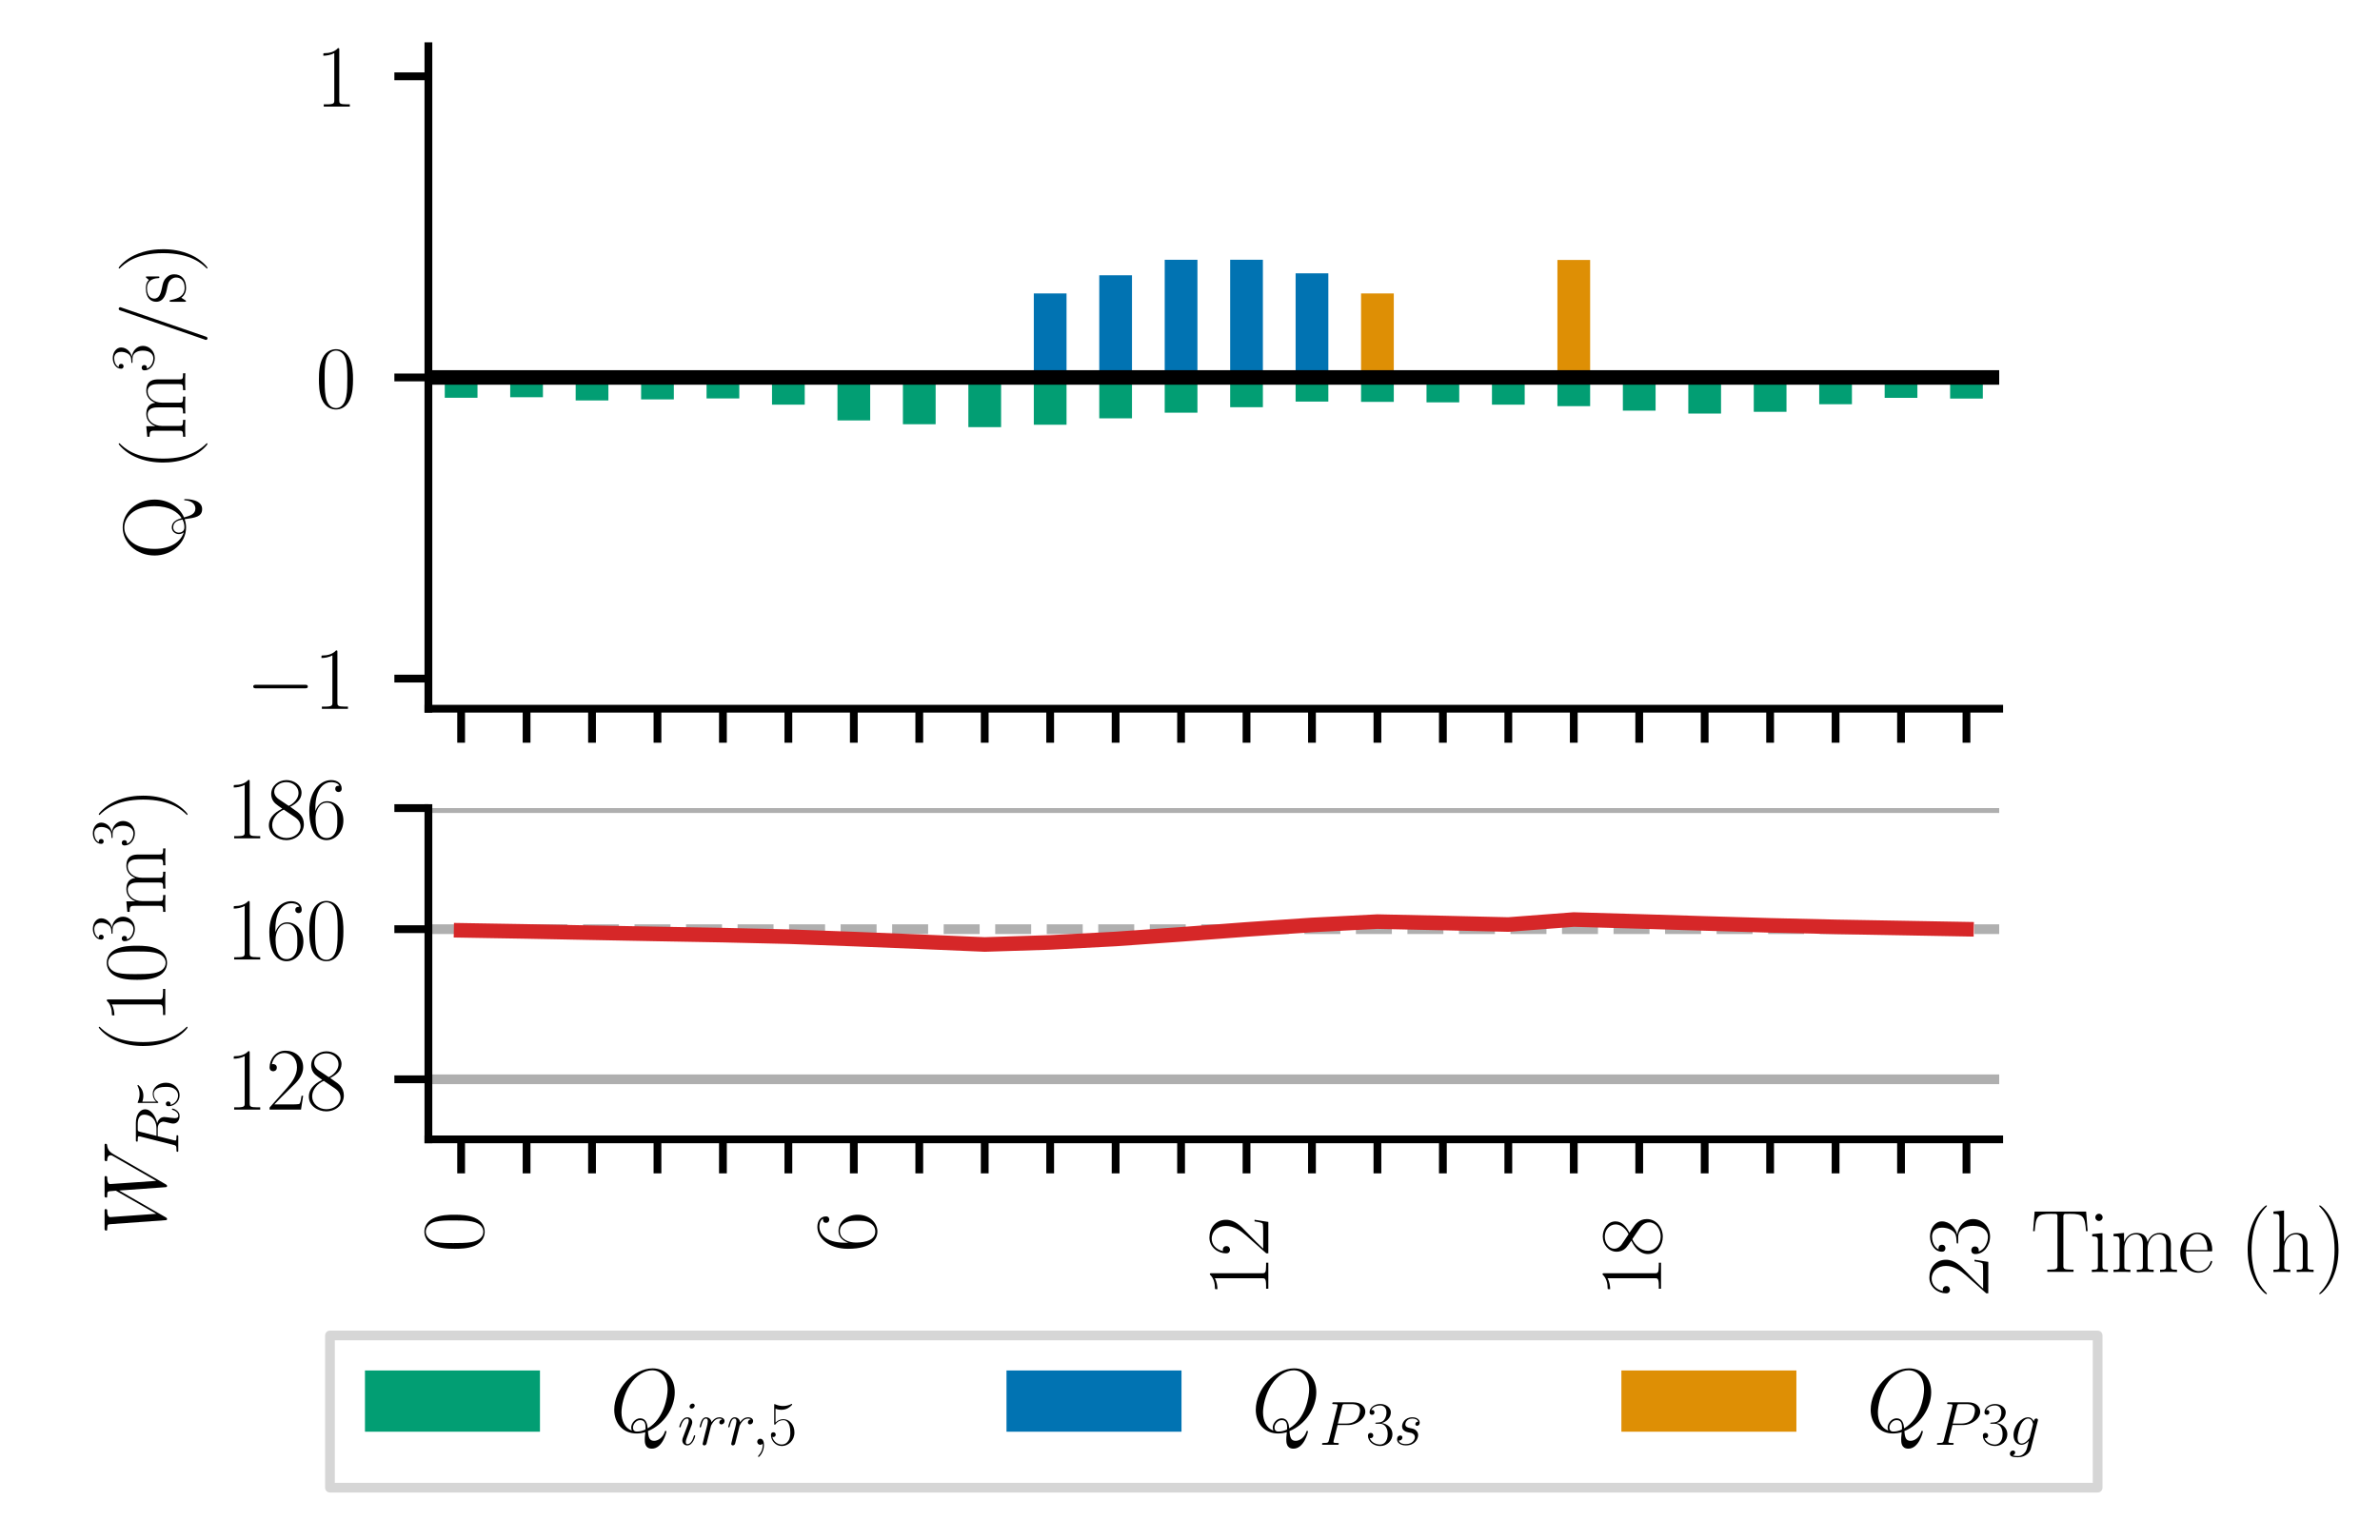 <?xml version="1.0" encoding="utf-8" standalone="no"?>
<!DOCTYPE svg PUBLIC "-//W3C//DTD SVG 1.1//EN"
  "http://www.w3.org/Graphics/SVG/1.1/DTD/svg11.dtd">
<svg xmlns:xlink="http://www.w3.org/1999/xlink" width="244.8pt" height="158.4pt" viewBox="0 0 244.8 158.4" xmlns="http://www.w3.org/2000/svg" version="1.1">
 <defs>
  <style type="text/css">*{stroke-linejoin: round; stroke-linecap: butt}</style>
 </defs>
 <g id="figure_1">
  <g id="patch_1">
   <path d="M 0 158.4 
L 244.8 158.4 
L 244.8 0 
L 0 0 
z
" style="fill: #ffffff"/>
  </g>
  <g id="axes_1">
   <g id="patch_2">
    <path d="M 44.064 72.912 
L 205.632 72.912 
L 205.632 4.752 
L 44.064 4.752 
z
" style="fill: #ffffff"/>
   </g>
   <g id="patch_3">
    <path d="M 45.747 38.832 
L 49.113 38.832 
L 49.113 40.921 
L 45.747 40.921 
z
" clip-path="url(#p669407f77b)" style="fill: #029e73"/>
   </g>
   <g id="patch_4">
    <path d="M 52.479 38.832 
L 55.845 38.832 
L 55.845 40.867 
L 52.479 40.867 
z
" clip-path="url(#p669407f77b)" style="fill: #029e73"/>
   </g>
   <g id="patch_5">
    <path d="M 59.211 38.832 
L 62.577 38.832 
L 62.577 41.197 
L 59.211 41.197 
z
" clip-path="url(#p669407f77b)" style="fill: #029e73"/>
   </g>
   <g id="patch_6">
    <path d="M 65.943 38.832 
L 69.309 38.832 
L 69.309 41.09 
L 65.943 41.09 
z
" clip-path="url(#p669407f77b)" style="fill: #029e73"/>
   </g>
   <g id="patch_7">
    <path d="M 72.675 38.832 
L 76.041 38.832 
L 76.041 40.991 
L 72.675 40.991 
z
" clip-path="url(#p669407f77b)" style="fill: #029e73"/>
   </g>
   <g id="patch_8">
    <path d="M 79.407 38.832 
L 82.773 38.832 
L 82.773 41.631 
L 79.407 41.631 
z
" clip-path="url(#p669407f77b)" style="fill: #029e73"/>
   </g>
   <g id="patch_9">
    <path d="M 86.139 38.832 
L 89.505 38.832 
L 89.505 43.253 
L 86.139 43.253 
z
" clip-path="url(#p669407f77b)" style="fill: #029e73"/>
   </g>
   <g id="patch_10">
    <path d="M 92.871 38.832 
L 96.237 38.832 
L 96.237 43.645 
L 92.871 43.645 
z
" clip-path="url(#p669407f77b)" style="fill: #029e73"/>
   </g>
   <g id="patch_11">
    <path d="M 99.603 38.832 
L 102.969 38.832 
L 102.969 43.944 
L 99.603 43.944 
z
" clip-path="url(#p669407f77b)" style="fill: #029e73"/>
   </g>
   <g id="patch_12">
    <path d="M 106.335 38.832 
L 109.701 38.832 
L 109.701 43.697 
L 106.335 43.697 
z
" clip-path="url(#p669407f77b)" style="fill: #029e73"/>
   </g>
   <g id="patch_13">
    <path d="M 113.067 38.832 
L 116.433 38.832 
L 116.433 43.038 
L 113.067 43.038 
z
" clip-path="url(#p669407f77b)" style="fill: #029e73"/>
   </g>
   <g id="patch_14">
    <path d="M 119.799 38.832 
L 123.165 38.832 
L 123.165 42.457 
L 119.799 42.457 
z
" clip-path="url(#p669407f77b)" style="fill: #029e73"/>
   </g>
   <g id="patch_15">
    <path d="M 126.531 38.832 
L 129.897 38.832 
L 129.897 41.893 
L 126.531 41.893 
z
" clip-path="url(#p669407f77b)" style="fill: #029e73"/>
   </g>
   <g id="patch_16">
    <path d="M 133.263 38.832 
L 136.629 38.832 
L 136.629 41.315 
L 133.263 41.315 
z
" clip-path="url(#p669407f77b)" style="fill: #029e73"/>
   </g>
   <g id="patch_17">
    <path d="M 139.995 38.832 
L 143.361 38.832 
L 143.361 41.344 
L 139.995 41.344 
z
" clip-path="url(#p669407f77b)" style="fill: #029e73"/>
   </g>
   <g id="patch_18">
    <path d="M 146.727 38.832 
L 150.093 38.832 
L 150.093 41.394 
L 146.727 41.394 
z
" clip-path="url(#p669407f77b)" style="fill: #029e73"/>
   </g>
   <g id="patch_19">
    <path d="M 153.459 38.832 
L 156.825 38.832 
L 156.825 41.632 
L 153.459 41.632 
z
" clip-path="url(#p669407f77b)" style="fill: #029e73"/>
   </g>
   <g id="patch_20">
    <path d="M 160.191 38.832 
L 163.557 38.832 
L 163.557 41.784 
L 160.191 41.784 
z
" clip-path="url(#p669407f77b)" style="fill: #029e73"/>
   </g>
   <g id="patch_21">
    <path d="M 166.923 38.832 
L 170.289 38.832 
L 170.289 42.246 
L 166.923 42.246 
z
" clip-path="url(#p669407f77b)" style="fill: #029e73"/>
   </g>
   <g id="patch_22">
    <path d="M 173.655 38.832 
L 177.021 38.832 
L 177.021 42.547 
L 173.655 42.547 
z
" clip-path="url(#p669407f77b)" style="fill: #029e73"/>
   </g>
   <g id="patch_23">
    <path d="M 180.387 38.832 
L 183.753 38.832 
L 183.753 42.367 
L 180.387 42.367 
z
" clip-path="url(#p669407f77b)" style="fill: #029e73"/>
   </g>
   <g id="patch_24">
    <path d="M 187.119 38.832 
L 190.485 38.832 
L 190.485 41.587 
L 187.119 41.587 
z
" clip-path="url(#p669407f77b)" style="fill: #029e73"/>
   </g>
   <g id="patch_25">
    <path d="M 193.851 38.832 
L 197.217 38.832 
L 197.217 40.931 
L 193.851 40.931 
z
" clip-path="url(#p669407f77b)" style="fill: #029e73"/>
   </g>
   <g id="patch_26">
    <path d="M 200.583 38.832 
L 203.949 38.832 
L 203.949 41.005 
L 200.583 41.005 
z
" clip-path="url(#p669407f77b)" style="fill: #029e73"/>
   </g>
   <g id="patch_27">
    <path d="M 45.747 40.921 
L 49.113 40.921 
L 49.113 40.921 
L 45.747 40.921 
z
" clip-path="url(#p669407f77b)" style="fill: #0173b2"/>
   </g>
   <g id="patch_28">
    <path d="M 52.479 40.867 
L 55.845 40.867 
L 55.845 40.867 
L 52.479 40.867 
z
" clip-path="url(#p669407f77b)" style="fill: #0173b2"/>
   </g>
   <g id="patch_29">
    <path d="M 59.211 41.197 
L 62.577 41.197 
L 62.577 41.197 
L 59.211 41.197 
z
" clip-path="url(#p669407f77b)" style="fill: #0173b2"/>
   </g>
   <g id="patch_30">
    <path d="M 65.943 41.09 
L 69.309 41.09 
L 69.309 41.09 
L 65.943 41.09 
z
" clip-path="url(#p669407f77b)" style="fill: #0173b2"/>
   </g>
   <g id="patch_31">
    <path d="M 72.675 40.991 
L 76.041 40.991 
L 76.041 40.991 
L 72.675 40.991 
z
" clip-path="url(#p669407f77b)" style="fill: #0173b2"/>
   </g>
   <g id="patch_32">
    <path d="M 79.407 41.631 
L 82.773 41.631 
L 82.773 41.631 
L 79.407 41.631 
z
" clip-path="url(#p669407f77b)" style="fill: #0173b2"/>
   </g>
   <g id="patch_33">
    <path d="M 86.139 43.253 
L 89.505 43.253 
L 89.505 43.253 
L 86.139 43.253 
z
" clip-path="url(#p669407f77b)" style="fill: #0173b2"/>
   </g>
   <g id="patch_34">
    <path d="M 92.871 43.645 
L 96.237 43.645 
L 96.237 43.645 
L 92.871 43.645 
z
" clip-path="url(#p669407f77b)" style="fill: #0173b2"/>
   </g>
   <g id="patch_35">
    <path d="M 99.603 43.944 
L 102.969 43.944 
L 102.969 43.944 
L 99.603 43.944 
z
" clip-path="url(#p669407f77b)" style="fill: #0173b2"/>
   </g>
   <g id="patch_36">
    <path d="M 106.335 38.832 
L 109.701 38.832 
L 109.701 30.189 
L 106.335 30.189 
z
" clip-path="url(#p669407f77b)" style="fill: #0173b2"/>
   </g>
   <g id="patch_37">
    <path d="M 113.067 38.832 
L 116.433 38.832 
L 116.433 28.321 
L 113.067 28.321 
z
" clip-path="url(#p669407f77b)" style="fill: #0173b2"/>
   </g>
   <g id="patch_38">
    <path d="M 119.799 38.832 
L 123.165 38.832 
L 123.165 26.726 
L 119.799 26.726 
z
" clip-path="url(#p669407f77b)" style="fill: #0173b2"/>
   </g>
   <g id="patch_39">
    <path d="M 126.531 38.832 
L 129.897 38.832 
L 129.897 26.723 
L 126.531 26.723 
z
" clip-path="url(#p669407f77b)" style="fill: #0173b2"/>
   </g>
   <g id="patch_40">
    <path d="M 133.263 38.832 
L 136.629 38.832 
L 136.629 28.12 
L 133.263 28.12 
z
" clip-path="url(#p669407f77b)" style="fill: #0173b2"/>
   </g>
   <g id="patch_41">
    <path d="M 139.995 41.344 
L 143.361 41.344 
L 143.361 41.344 
L 139.995 41.344 
z
" clip-path="url(#p669407f77b)" style="fill: #0173b2"/>
   </g>
   <g id="patch_42">
    <path d="M 146.727 41.394 
L 150.093 41.394 
L 150.093 41.394 
L 146.727 41.394 
z
" clip-path="url(#p669407f77b)" style="fill: #0173b2"/>
   </g>
   <g id="patch_43">
    <path d="M 153.459 41.632 
L 156.825 41.632 
L 156.825 41.632 
L 153.459 41.632 
z
" clip-path="url(#p669407f77b)" style="fill: #0173b2"/>
   </g>
   <g id="patch_44">
    <path d="M 160.191 41.784 
L 163.557 41.784 
L 163.557 41.784 
L 160.191 41.784 
z
" clip-path="url(#p669407f77b)" style="fill: #0173b2"/>
   </g>
   <g id="patch_45">
    <path d="M 166.923 42.246 
L 170.289 42.246 
L 170.289 42.246 
L 166.923 42.246 
z
" clip-path="url(#p669407f77b)" style="fill: #0173b2"/>
   </g>
   <g id="patch_46">
    <path d="M 173.655 42.547 
L 177.021 42.547 
L 177.021 42.547 
L 173.655 42.547 
z
" clip-path="url(#p669407f77b)" style="fill: #0173b2"/>
   </g>
   <g id="patch_47">
    <path d="M 180.387 42.367 
L 183.753 42.367 
L 183.753 42.367 
L 180.387 42.367 
z
" clip-path="url(#p669407f77b)" style="fill: #0173b2"/>
   </g>
   <g id="patch_48">
    <path d="M 187.119 41.587 
L 190.485 41.587 
L 190.485 41.587 
L 187.119 41.587 
z
" clip-path="url(#p669407f77b)" style="fill: #0173b2"/>
   </g>
   <g id="patch_49">
    <path d="M 193.851 40.931 
L 197.217 40.931 
L 197.217 40.931 
L 193.851 40.931 
z
" clip-path="url(#p669407f77b)" style="fill: #0173b2"/>
   </g>
   <g id="patch_50">
    <path d="M 200.583 41.005 
L 203.949 41.005 
L 203.949 41.005 
L 200.583 41.005 
z
" clip-path="url(#p669407f77b)" style="fill: #0173b2"/>
   </g>
   <g id="patch_51">
    <path d="M 45.747 40.921 
L 49.113 40.921 
L 49.113 40.921 
L 45.747 40.921 
z
" clip-path="url(#p669407f77b)" style="fill: #de8f05"/>
   </g>
   <g id="patch_52">
    <path d="M 52.479 40.867 
L 55.845 40.867 
L 55.845 40.867 
L 52.479 40.867 
z
" clip-path="url(#p669407f77b)" style="fill: #de8f05"/>
   </g>
   <g id="patch_53">
    <path d="M 59.211 41.197 
L 62.577 41.197 
L 62.577 41.197 
L 59.211 41.197 
z
" clip-path="url(#p669407f77b)" style="fill: #de8f05"/>
   </g>
   <g id="patch_54">
    <path d="M 65.943 41.09 
L 69.309 41.09 
L 69.309 41.09 
L 65.943 41.09 
z
" clip-path="url(#p669407f77b)" style="fill: #de8f05"/>
   </g>
   <g id="patch_55">
    <path d="M 72.675 40.991 
L 76.041 40.991 
L 76.041 40.991 
L 72.675 40.991 
z
" clip-path="url(#p669407f77b)" style="fill: #de8f05"/>
   </g>
   <g id="patch_56">
    <path d="M 79.407 41.631 
L 82.773 41.631 
L 82.773 41.631 
L 79.407 41.631 
z
" clip-path="url(#p669407f77b)" style="fill: #de8f05"/>
   </g>
   <g id="patch_57">
    <path d="M 86.139 43.253 
L 89.505 43.253 
L 89.505 43.253 
L 86.139 43.253 
z
" clip-path="url(#p669407f77b)" style="fill: #de8f05"/>
   </g>
   <g id="patch_58">
    <path d="M 92.871 43.645 
L 96.237 43.645 
L 96.237 43.645 
L 92.871 43.645 
z
" clip-path="url(#p669407f77b)" style="fill: #de8f05"/>
   </g>
   <g id="patch_59">
    <path d="M 99.603 43.944 
L 102.969 43.944 
L 102.969 43.944 
L 99.603 43.944 
z
" clip-path="url(#p669407f77b)" style="fill: #de8f05"/>
   </g>
   <g id="patch_60">
    <path d="M 106.335 43.697 
L 109.701 43.697 
L 109.701 43.697 
L 106.335 43.697 
z
" clip-path="url(#p669407f77b)" style="fill: #de8f05"/>
   </g>
   <g id="patch_61">
    <path d="M 113.067 43.038 
L 116.433 43.038 
L 116.433 43.038 
L 113.067 43.038 
z
" clip-path="url(#p669407f77b)" style="fill: #de8f05"/>
   </g>
   <g id="patch_62">
    <path d="M 119.799 42.457 
L 123.165 42.457 
L 123.165 42.457 
L 119.799 42.457 
z
" clip-path="url(#p669407f77b)" style="fill: #de8f05"/>
   </g>
   <g id="patch_63">
    <path d="M 126.531 41.893 
L 129.897 41.893 
L 129.897 41.893 
L 126.531 41.893 
z
" clip-path="url(#p669407f77b)" style="fill: #de8f05"/>
   </g>
   <g id="patch_64">
    <path d="M 133.263 41.315 
L 136.629 41.315 
L 136.629 41.315 
L 133.263 41.315 
z
" clip-path="url(#p669407f77b)" style="fill: #de8f05"/>
   </g>
   <g id="patch_65">
    <path d="M 139.995 38.832 
L 143.361 38.832 
L 143.361 30.189 
L 139.995 30.189 
z
" clip-path="url(#p669407f77b)" style="fill: #de8f05"/>
   </g>
   <g id="patch_66">
    <path d="M 146.727 41.394 
L 150.093 41.394 
L 150.093 41.394 
L 146.727 41.394 
z
" clip-path="url(#p669407f77b)" style="fill: #de8f05"/>
   </g>
   <g id="patch_67">
    <path d="M 153.459 41.632 
L 156.825 41.632 
L 156.825 41.632 
L 153.459 41.632 
z
" clip-path="url(#p669407f77b)" style="fill: #de8f05"/>
   </g>
   <g id="patch_68">
    <path d="M 160.191 38.832 
L 163.557 38.832 
L 163.557 26.745 
L 160.191 26.745 
z
" clip-path="url(#p669407f77b)" style="fill: #de8f05"/>
   </g>
   <g id="patch_69">
    <path d="M 166.923 42.246 
L 170.289 42.246 
L 170.289 42.246 
L 166.923 42.246 
z
" clip-path="url(#p669407f77b)" style="fill: #de8f05"/>
   </g>
   <g id="patch_70">
    <path d="M 173.655 42.547 
L 177.021 42.547 
L 177.021 42.547 
L 173.655 42.547 
z
" clip-path="url(#p669407f77b)" style="fill: #de8f05"/>
   </g>
   <g id="patch_71">
    <path d="M 180.387 42.367 
L 183.753 42.367 
L 183.753 42.367 
L 180.387 42.367 
z
" clip-path="url(#p669407f77b)" style="fill: #de8f05"/>
   </g>
   <g id="patch_72">
    <path d="M 187.119 41.587 
L 190.485 41.587 
L 190.485 41.587 
L 187.119 41.587 
z
" clip-path="url(#p669407f77b)" style="fill: #de8f05"/>
   </g>
   <g id="patch_73">
    <path d="M 193.851 40.931 
L 197.217 40.931 
L 197.217 40.931 
L 193.851 40.931 
z
" clip-path="url(#p669407f77b)" style="fill: #de8f05"/>
   </g>
   <g id="patch_74">
    <path d="M 200.583 41.005 
L 203.949 41.005 
L 203.949 41.005 
L 200.583 41.005 
z
" clip-path="url(#p669407f77b)" style="fill: #de8f05"/>
   </g>
   <g id="matplotlib.axis_1">
    <g id="xtick_1">
     <g id="line2d_1">
      <defs>
       <path id="m6cbd437b3b" d="M 0 0 
L 0 3.5 
" style="stroke: #000000; stroke-width: 0.8"/>
      </defs>
      <g>
       <use xlink:href="#m6cbd437b3b" x="47.43" y="72.912" style="stroke: #000000; stroke-width: 0.8"/>
      </g>
     </g>
    </g>
    <g id="xtick_2">
     <g id="line2d_2">
      <g>
       <use xlink:href="#m6cbd437b3b" x="54.162" y="72.912" style="stroke: #000000; stroke-width: 0.8"/>
      </g>
     </g>
    </g>
    <g id="xtick_3">
     <g id="line2d_3">
      <g>
       <use xlink:href="#m6cbd437b3b" x="60.894" y="72.912" style="stroke: #000000; stroke-width: 0.8"/>
      </g>
     </g>
    </g>
    <g id="xtick_4">
     <g id="line2d_4">
      <g>
       <use xlink:href="#m6cbd437b3b" x="67.626" y="72.912" style="stroke: #000000; stroke-width: 0.8"/>
      </g>
     </g>
    </g>
    <g id="xtick_5">
     <g id="line2d_5">
      <g>
       <use xlink:href="#m6cbd437b3b" x="74.358" y="72.912" style="stroke: #000000; stroke-width: 0.8"/>
      </g>
     </g>
    </g>
    <g id="xtick_6">
     <g id="line2d_6">
      <g>
       <use xlink:href="#m6cbd437b3b" x="81.09" y="72.912" style="stroke: #000000; stroke-width: 0.8"/>
      </g>
     </g>
    </g>
    <g id="xtick_7">
     <g id="line2d_7">
      <g>
       <use xlink:href="#m6cbd437b3b" x="87.822" y="72.912" style="stroke: #000000; stroke-width: 0.8"/>
      </g>
     </g>
    </g>
    <g id="xtick_8">
     <g id="line2d_8">
      <g>
       <use xlink:href="#m6cbd437b3b" x="94.554" y="72.912" style="stroke: #000000; stroke-width: 0.8"/>
      </g>
     </g>
    </g>
    <g id="xtick_9">
     <g id="line2d_9">
      <g>
       <use xlink:href="#m6cbd437b3b" x="101.286" y="72.912" style="stroke: #000000; stroke-width: 0.8"/>
      </g>
     </g>
    </g>
    <g id="xtick_10">
     <g id="line2d_10">
      <g>
       <use xlink:href="#m6cbd437b3b" x="108.018" y="72.912" style="stroke: #000000; stroke-width: 0.8"/>
      </g>
     </g>
    </g>
    <g id="xtick_11">
     <g id="line2d_11">
      <g>
       <use xlink:href="#m6cbd437b3b" x="114.75" y="72.912" style="stroke: #000000; stroke-width: 0.8"/>
      </g>
     </g>
    </g>
    <g id="xtick_12">
     <g id="line2d_12">
      <g>
       <use xlink:href="#m6cbd437b3b" x="121.482" y="72.912" style="stroke: #000000; stroke-width: 0.8"/>
      </g>
     </g>
    </g>
    <g id="xtick_13">
     <g id="line2d_13">
      <g>
       <use xlink:href="#m6cbd437b3b" x="128.214" y="72.912" style="stroke: #000000; stroke-width: 0.8"/>
      </g>
     </g>
    </g>
    <g id="xtick_14">
     <g id="line2d_14">
      <g>
       <use xlink:href="#m6cbd437b3b" x="134.946" y="72.912" style="stroke: #000000; stroke-width: 0.8"/>
      </g>
     </g>
    </g>
    <g id="xtick_15">
     <g id="line2d_15">
      <g>
       <use xlink:href="#m6cbd437b3b" x="141.678" y="72.912" style="stroke: #000000; stroke-width: 0.8"/>
      </g>
     </g>
    </g>
    <g id="xtick_16">
     <g id="line2d_16">
      <g>
       <use xlink:href="#m6cbd437b3b" x="148.41" y="72.912" style="stroke: #000000; stroke-width: 0.8"/>
      </g>
     </g>
    </g>
    <g id="xtick_17">
     <g id="line2d_17">
      <g>
       <use xlink:href="#m6cbd437b3b" x="155.142" y="72.912" style="stroke: #000000; stroke-width: 0.8"/>
      </g>
     </g>
    </g>
    <g id="xtick_18">
     <g id="line2d_18">
      <g>
       <use xlink:href="#m6cbd437b3b" x="161.874" y="72.912" style="stroke: #000000; stroke-width: 0.8"/>
      </g>
     </g>
    </g>
    <g id="xtick_19">
     <g id="line2d_19">
      <g>
       <use xlink:href="#m6cbd437b3b" x="168.606" y="72.912" style="stroke: #000000; stroke-width: 0.8"/>
      </g>
     </g>
    </g>
    <g id="xtick_20">
     <g id="line2d_20">
      <g>
       <use xlink:href="#m6cbd437b3b" x="175.338" y="72.912" style="stroke: #000000; stroke-width: 0.8"/>
      </g>
     </g>
    </g>
    <g id="xtick_21">
     <g id="line2d_21">
      <g>
       <use xlink:href="#m6cbd437b3b" x="182.07" y="72.912" style="stroke: #000000; stroke-width: 0.8"/>
      </g>
     </g>
    </g>
    <g id="xtick_22">
     <g id="line2d_22">
      <g>
       <use xlink:href="#m6cbd437b3b" x="188.802" y="72.912" style="stroke: #000000; stroke-width: 0.8"/>
      </g>
     </g>
    </g>
    <g id="xtick_23">
     <g id="line2d_23">
      <g>
       <use xlink:href="#m6cbd437b3b" x="195.534" y="72.912" style="stroke: #000000; stroke-width: 0.8"/>
      </g>
     </g>
    </g>
    <g id="xtick_24">
     <g id="line2d_24">
      <g>
       <use xlink:href="#m6cbd437b3b" x="202.266" y="72.912" style="stroke: #000000; stroke-width: 0.8"/>
      </g>
     </g>
    </g>
   </g>
   <g id="matplotlib.axis_2">
    <g id="ytick_1">
     <g id="line2d_25">
      <defs>
       <path id="m31c77fa44b" d="M 0 0 
L -3.5 0 
" style="stroke: #000000; stroke-width: 0.8"/>
      </defs>
      <g>
       <use xlink:href="#m31c77fa44b" x="44.064" y="69.814" style="stroke: #000000; stroke-width: 0.8"/>
      </g>
     </g>
     <g id="text_1">
      <!-- $\mathdefault{−1}$ -->
      <g transform="translate(25.289 72.927) scale(0.09 -0.09)">
       <defs>
        <path id="CMSY10-0" d="M 4218 1472 
C 4326 1472 4442 1472 4442 1600 
C 4442 1728 4326 1728 4218 1728 
L 755 1728 
C 646 1728 531 1728 531 1600 
C 531 1472 646 1472 755 1472 
L 4218 1472 
z
" transform="scale(0.016)"/>
        <path id="CMR17-31" d="M 1702 4058 
C 1702 4192 1696 4192 1606 4192 
C 1357 3916 979 3827 621 3827 
C 602 3827 570 3827 563 3808 
C 557 3795 557 3782 557 3648 
C 755 3648 1088 3686 1344 3839 
L 1344 461 
C 1344 236 1331 160 781 160 
L 589 160 
L 589 0 
C 896 0 1216 0 1523 0 
C 1830 0 2150 0 2458 0 
L 2458 160 
L 2266 160 
C 1715 160 1702 230 1702 458 
L 1702 4058 
z
" transform="scale(0.016)"/>
       </defs>
       <use xlink:href="#CMSY10-0" transform="scale(0.996)"/>
       <use xlink:href="#CMR17-31" transform="translate(77.487 0) scale(0.996)"/>
      </g>
     </g>
    </g>
    <g id="ytick_2">
     <g id="line2d_26">
      <g>
       <use xlink:href="#m31c77fa44b" x="44.064" y="38.832" style="stroke: #000000; stroke-width: 0.8"/>
      </g>
     </g>
     <g id="text_2">
      <!-- $\mathdefault{0}$ -->
      <g transform="translate(32.456 41.945) scale(0.09 -0.09)">
       <defs>
        <path id="CMR17-30" d="M 2688 2025 
C 2688 2416 2682 3080 2413 3591 
C 2176 4039 1798 4198 1466 4198 
C 1158 4198 768 4058 525 3597 
C 269 3118 243 2524 243 2025 
C 243 1661 250 1106 448 619 
C 723 -39 1216 -128 1466 -128 
C 1760 -128 2208 -7 2470 600 
C 2662 1042 2688 1559 2688 2025 
z
M 1466 -26 
C 1056 -26 813 325 723 812 
C 653 1188 653 1738 653 2096 
C 653 2588 653 2997 736 3387 
C 858 3929 1216 4096 1466 4096 
C 1728 4096 2067 3923 2189 3400 
C 2272 3036 2278 2607 2278 2096 
C 2278 1680 2278 1169 2202 792 
C 2067 95 1690 -26 1466 -26 
z
" transform="scale(0.016)"/>
       </defs>
       <use xlink:href="#CMR17-30" transform="scale(0.996)"/>
      </g>
     </g>
    </g>
    <g id="ytick_3">
     <g id="line2d_27">
      <g>
       <use xlink:href="#m31c77fa44b" x="44.064" y="7.85" style="stroke: #000000; stroke-width: 0.8"/>
      </g>
     </g>
     <g id="text_3">
      <!-- $\mathdefault{1}$ -->
      <g transform="translate(32.456 10.964) scale(0.09 -0.09)">
       <use xlink:href="#CMR17-31" transform="scale(0.996)"/>
      </g>
     </g>
    </g>
    <g id="text_4">
     <!-- Q (m$^3$/s) -->
     <g transform="translate(19.047 57.572) rotate(-90) scale(0.09 -0.09)">
      <defs>
       <path id="CMR17-51" d="M 3027 83 
C 3789 408 4307 1236 4307 2193 
C 4307 3499 3366 4480 2304 4480 
C 1216 4480 294 3488 294 2199 
C 294 928 1216 -64 2304 -64 
C 2451 -64 2656 -45 2899 38 
C 3008 -747 3078 -1216 3629 -1216 
C 4307 -1216 4339 -213 4339 -33 
C 4339 32 4339 76 4294 76 
C 4262 76 4256 31 4256 18 
C 4211 -603 3866 -732 3661 -732 
C 3283 -732 3149 -394 3027 83 
z
M 1958 100 
C 1293 310 768 1017 768 2199 
C 768 3711 1606 4365 2298 4365 
C 3014 4365 3834 3686 3834 2198 
C 3834 1124 3405 527 2976 254 
C 2880 579 2726 960 2310 960 
C 2003 960 1830 692 1830 450 
C 1830 304 1888 183 1958 100 
z
M 2874 192 
C 2618 57 2413 57 2304 57 
C 2016 57 1933 315 1933 454 
C 1933 650 2067 858 2310 858 
C 2720 858 2822 493 2874 192 
z
" transform="scale(0.016)"/>
       <path id="CMR17-28" d="M 1958 -1561 
C 1958 -1555 1958 -1542 1939 -1523 
C 1645 -1224 858 -407 858 1581 
C 858 3569 1632 4379 1946 4697 
C 1946 4704 1958 4717 1958 4736 
C 1958 4755 1939 4768 1914 4768 
C 1843 4768 1299 4296 986 3594 
C 666 2887 576 2199 576 1588 
C 576 1128 621 351 1005 -471 
C 1312 -1135 1837 -1600 1914 -1600 
C 1946 -1600 1958 -1587 1958 -1561 
z
" transform="scale(0.016)"/>
       <path id="CMR17-6d" d="M 4326 1933 
C 4326 2252 4269 2790 3507 2790 
C 3072 2790 2771 2496 2656 2151 
L 2650 2151 
C 2573 2676 2195 2790 1837 2790 
C 1331 2790 1069 2400 973 2144 
L 966 2144 
L 966 2790 
L 211 2720 
L 211 2554 
C 589 2554 646 2515 646 2208 
L 646 428 
C 646 184 621 153 211 153 
L 211 -13 
C 365 0 646 0 813 0 
C 979 0 1267 0 1421 -13 
L 1421 153 
C 1011 153 986 178 986 428 
L 986 1658 
C 986 2247 1344 2688 1792 2688 
C 2266 2688 2317 2266 2317 1958 
L 2317 428 
C 2317 184 2291 153 1882 153 
L 1882 -13 
C 2035 0 2317 0 2483 0 
C 2650 0 2938 0 3091 -13 
L 3091 153 
C 2682 153 2656 178 2656 428 
L 2656 1658 
C 2656 2247 3014 2688 3462 2688 
C 3936 2688 3987 2266 3987 1958 
L 3987 428 
C 3987 184 3962 153 3552 153 
L 3552 -13 
C 3706 0 3987 0 4154 0 
C 4320 0 4608 0 4762 -13 
L 4762 153 
C 4352 153 4326 178 4326 428 
L 4326 1933 
z
" transform="scale(0.016)"/>
       <path id="CMR17-33" d="M 1414 2157 
C 1984 2157 2234 1662 2234 1090 
C 2234 320 1824 25 1453 25 
C 1114 25 563 194 390 693 
C 422 680 454 680 486 680 
C 640 680 755 782 755 948 
C 755 1133 614 1216 486 1216 
C 378 1216 211 1165 211 926 
C 211 335 787 -128 1466 -128 
C 2176 -128 2720 430 2720 1085 
C 2720 1707 2208 2157 1600 2227 
C 2086 2328 2554 2756 2554 3329 
C 2554 3820 2048 4179 1472 4179 
C 890 4179 378 3829 378 3329 
C 378 3110 544 3072 627 3072 
C 762 3072 877 3155 877 3321 
C 877 3486 762 3569 627 3569 
C 602 3569 570 3569 544 3557 
C 730 3959 1235 4032 1459 4032 
C 1683 4032 2106 3925 2106 3320 
C 2106 3143 2080 2828 1862 2550 
C 1670 2304 1453 2304 1242 2284 
C 1210 2284 1062 2269 1037 2269 
C 992 2263 966 2257 966 2208 
C 966 2163 973 2157 1101 2157 
L 1414 2157 
z
" transform="scale(0.016)"/>
       <path id="CMR17-2f" d="M 2605 4545 
C 2637 4627 2637 4640 2637 4653 
C 2637 4729 2579 4768 2528 4768 
C 2451 4768 2426 4717 2400 4640 
L 326 -1377 
C 294 -1460 294 -1473 294 -1486 
C 294 -1562 352 -1600 403 -1600 
C 480 -1600 506 -1549 531 -1473 
L 2605 4545 
z
" transform="scale(0.016)"/>
       <path id="CMR17-73" d="M 1978 2697 
C 1978 2813 1971 2819 1933 2819 
C 1907 2819 1901 2813 1824 2717 
C 1805 2691 1747 2626 1728 2601 
C 1523 2819 1235 2819 1126 2819 
C 416 2819 160 2447 160 2076 
C 160 1498 813 1365 998 1325 
C 1402 1243 1542 1217 1677 1101 
C 1760 1025 1901 884 1901 654 
C 1901 384 1747 38 1158 38 
C 602 38 403 460 288 1021 
C 269 1110 269 1117 218 1117 
C 166 1117 160 1110 160 983 
L 160 63 
C 160 -51 166 -58 205 -58 
C 237 -58 243 -51 275 0 
C 314 57 410 211 448 276 
C 576 103 800 -64 1158 -64 
C 1792 -64 2131 283 2131 784 
C 2131 1112 1958 1285 1875 1362 
C 1683 1561 1459 1606 1190 1657 
C 838 1735 390 1825 390 2217 
C 390 2383 480 2737 1126 2737 
C 1811 2737 1850 2094 1862 1888 
C 1869 1856 1901 1849 1920 1849 
C 1978 1849 1978 1869 1978 1978 
L 1978 2697 
z
" transform="scale(0.016)"/>
       <path id="CMR17-29" d="M 1683 1581 
C 1683 2040 1638 2817 1254 3639 
C 947 4303 422 4768 346 4768 
C 326 4768 301 4761 301 4729 
C 301 4717 307 4710 314 4697 
C 621 4378 1402 3568 1402 1584 
C 1402 -407 627 -1217 314 -1537 
C 307 -1549 301 -1556 301 -1568 
C 301 -1600 326 -1600 346 -1600 
C 416 -1600 960 -1128 1274 -426 
C 1594 281 1683 969 1683 1581 
z
" transform="scale(0.016)"/>
      </defs>
      <use xlink:href="#CMR17-51" transform="scale(0.996)"/>
      <use xlink:href="#CMR17-28" transform="translate(101.791 0) scale(0.996)"/>
      <use xlink:href="#CMR17-6d" transform="translate(137.072 0) scale(0.996)"/>
      <use xlink:href="#CMR17-33" transform="translate(213.991 36.154) scale(0.697)"/>
      <use xlink:href="#CMR17-2f" transform="translate(246.472 0) scale(0.996)"/>
      <use xlink:href="#CMR17-73" transform="translate(292.163 0) scale(0.996)"/>
      <use xlink:href="#CMR17-29" transform="translate(327.964 0) scale(0.996)"/>
     </g>
    </g>
   </g>
   <g id="line2d_28">
    <path d="M 44.064 38.832 
L 205.632 38.832 
" clip-path="url(#p669407f77b)" style="fill: none; stroke: #000000; stroke-width: 1.5; stroke-linecap: square"/>
   </g>
   <g id="patch_75">
    <path d="M 44.064 72.912 
L 44.064 4.752 
" style="fill: none; stroke: #000000; stroke-width: 0.8; stroke-linejoin: miter; stroke-linecap: square"/>
   </g>
   <g id="patch_76">
    <path d="M 44.064 72.912 
L 205.632 72.912 
" style="fill: none; stroke: #000000; stroke-width: 0.8; stroke-linejoin: miter; stroke-linecap: square"/>
   </g>
   <g id="legend_1">
    <g id="patch_77">
     <path d="M 33.939 153.051 
L 215.757 153.051 
L 215.757 137.393 
L 33.939 137.393 
z
" style="fill: #ffffff; opacity: 0.8; stroke: #cccccc; stroke-linejoin: miter"/>
    </g>
    <g id="patch_78">
     <path d="M 37.539 147.293 
L 55.539 147.293 
L 55.539 140.993 
L 37.539 140.993 
z
" style="fill: #029e73"/>
    </g>
    <g id="text_5">
     <!-- $Q_{irr,5}$ -->
     <g transform="translate(62.739 147.293) scale(0.09 -0.09)">
      <defs>
       <path id="CMMI12-51" d="M 2726 45 
C 3827 490 4646 1663 4646 2829 
C 4646 3893 3955 4544 3059 4544 
C 1690 4544 307 3062 307 1573 
C 307 561 973 -128 1901 -128 
C 2118 -128 2330 -96 2534 -33 
C 2496 -411 2496 -442 2496 -562 
C 2496 -744 2496 -1216 3008 -1216 
C 3770 -1216 4051 -37 4051 2 
C 4051 39 4026 64 3994 64 
C 3955 64 3942 34 3923 -36 
C 3782 -429 3450 -654 3168 -654 
C 2842 -654 2758 -435 2726 45 
z
M 1574 77 
C 1069 252 826 787 826 1379 
C 826 1831 992 2689 1414 3340 
C 1888 4075 2522 4404 3021 4404 
C 3686 4404 4134 3862 4134 3024 
C 4134 2547 3910 948 2707 240 
C 2675 571 2586 960 2163 960 
C 1818 960 1523 609 1523 291 
C 1523 220 1549 123 1574 77 
z
M 2547 156 
C 2317 52 2118 12 1939 12 
C 1875 12 1651 12 1651 298 
C 1651 533 1875 832 2163 832 
C 2483 832 2554 611 2554 286 
C 2554 246 2554 194 2547 156 
z
" transform="scale(0.016)"/>
       <path id="CMMI12-69" d="M 1811 913 
C 1811 945 1786 971 1747 971 
C 1690 971 1683 952 1651 843 
C 1485 262 1222 64 1011 64 
C 934 64 845 83 845 275 
C 845 447 922 639 992 830 
L 1440 2018 
C 1459 2069 1504 2184 1504 2305 
C 1504 2574 1312 2816 998 2816 
C 410 2816 173 1890 173 1839 
C 173 1814 198 1782 243 1782 
C 301 1782 307 1807 333 1896 
C 486 2428 730 2682 979 2682 
C 1037 2682 1146 2682 1146 2478 
C 1146 2312 1062 2101 1011 1961 
L 563 773 
C 525 671 486 568 486 453 
C 486 166 685 -64 992 -64 
C 1581 -64 1811 869 1811 913 
z
M 1760 4013 
C 1760 4109 1683 4224 1542 4224 
C 1395 4224 1229 4083 1229 3917 
C 1229 3758 1363 3707 1440 3707 
C 1613 3707 1760 3873 1760 4013 
z
" transform="scale(0.016)"/>
       <path id="CMMI12-72" d="M 2490 2612 
C 2291 2574 2189 2433 2189 2293 
C 2189 2139 2310 2088 2400 2088 
C 2579 2088 2726 2242 2726 2433 
C 2726 2638 2528 2816 2208 2816 
C 1952 2816 1658 2701 1389 2312 
C 1344 2650 1088 2816 832 2816 
C 582 2816 454 2625 378 2484 
C 269 2254 173 1871 173 1839 
C 173 1814 198 1782 243 1782 
C 294 1782 301 1788 339 1935 
C 435 2318 557 2689 813 2689 
C 966 2689 1011 2580 1011 2395 
C 1011 2254 947 2005 902 1807 
L 723 1118 
C 698 996 627 709 595 594 
C 550 428 480 128 480 96 
C 480 6 550 -64 646 -64 
C 717 -64 838 -19 877 109 
C 896 160 1133 1124 1171 1271 
C 1203 1411 1242 1546 1274 1686 
C 1299 1775 1325 1878 1344 1961 
C 1363 2018 1536 2331 1696 2472 
C 1773 2542 1939 2689 2202 2689 
C 2304 2689 2406 2670 2490 2612 
z
" transform="scale(0.016)"/>
       <path id="CMMI12-3b" d="M 1248 -31 
C 1248 343 1126 619 864 619 
C 659 619 557 453 557 313 
C 557 172 653 0 870 0 
C 954 0 1024 26 1082 83 
C 1094 96 1101 96 1107 96 
C 1120 96 1120 5 1120 -27 
C 1120 -240 1082 -659 710 -1080 
C 640 -1157 640 -1170 640 -1183 
C 640 -1216 672 -1248 704 -1248 
C 755 -1248 1248 -771 1248 -31 
z
" transform="scale(0.016)"/>
       <path id="CMR17-35" d="M 730 3692 
C 794 3666 1056 3584 1325 3584 
C 1920 3584 2246 3911 2432 4100 
C 2432 4157 2432 4192 2394 4192 
C 2387 4192 2374 4192 2323 4163 
C 2099 4058 1837 3973 1517 3973 
C 1325 3973 1037 3999 723 4139 
C 653 4171 640 4171 634 4171 
C 602 4171 595 4164 595 4037 
L 595 2203 
C 595 2089 595 2057 659 2057 
C 691 2057 704 2070 736 2114 
C 941 2401 1222 2522 1542 2522 
C 1766 2522 2246 2382 2246 1289 
C 2246 1085 2246 715 2054 421 
C 1894 159 1645 25 1370 25 
C 947 25 518 320 403 814 
C 429 807 480 795 506 795 
C 589 795 749 840 749 1038 
C 749 1210 627 1280 506 1280 
C 358 1280 262 1190 262 1011 
C 262 454 704 -128 1382 -128 
C 2042 -128 2669 440 2669 1264 
C 2669 2030 2170 2624 1549 2624 
C 1222 2624 947 2503 730 2274 
L 730 3692 
z
" transform="scale(0.016)"/>
      </defs>
      <use xlink:href="#CMMI12-51" transform="scale(0.996)"/>
      <use xlink:href="#CMMI12-69" transform="translate(77.26 -14.944) scale(0.697)"/>
      <use xlink:href="#CMMI12-72" transform="translate(100.555 -14.944) scale(0.697)"/>
      <use xlink:href="#CMMI12-72" transform="translate(133.225 -14.944) scale(0.697)"/>
      <use xlink:href="#CMMI12-3b" transform="translate(162.1 -14.944) scale(0.697)"/>
      <use xlink:href="#CMR17-35" transform="translate(181.068 -14.944) scale(0.697)"/>
     </g>
    </g>
    <g id="patch_79">
     <path d="M 103.526 147.293 
L 121.526 147.293 
L 121.526 140.993 
L 103.526 140.993 
z
" style="fill: #0173b2"/>
    </g>
    <g id="text_6">
     <!-- $Q_{P3s}$ -->
     <g transform="translate(128.726 147.293) scale(0.09 -0.09)">
      <defs>
       <path id="CMMI12-50" d="M 1894 2023 
L 2970 2023 
C 3853 2023 4736 2673 4736 3401 
C 4736 3898 4314 4352 3507 4352 
L 1530 4352 
C 1408 4352 1350 4352 1350 4231 
C 1350 4167 1408 4167 1504 4167 
C 1894 4167 1894 4116 1894 4046 
C 1894 4034 1894 3995 1869 3899 
L 1005 472 
C 947 249 934 185 486 185 
C 365 185 301 185 301 70 
C 301 0 358 0 397 0 
C 518 0 646 0 768 0 
L 1517 0 
C 1638 0 1773 0 1894 0 
C 1946 0 2016 0 2016 121 
C 2016 185 1958 185 1862 185 
C 1478 185 1472 230 1472 293 
C 1472 325 1478 369 1485 401 
L 1894 2023 
z
M 2355 3930 
C 2413 4167 2438 4167 2688 4167 
L 3322 4167 
C 3802 4167 4198 4013 4198 3535 
C 4198 3369 4115 2827 3821 2534 
C 3712 2419 3405 2176 2822 2176 
L 1920 2176 
L 2355 3930 
z
" transform="scale(0.016)"/>
       <path id="CMMI12-73" d="M 1459 1280 
C 1568 1261 1741 1223 1779 1216 
C 1862 1192 2150 1090 2150 783 
C 2150 586 1971 70 1229 70 
C 1094 70 614 70 486 436 
C 742 404 870 603 870 745 
C 870 880 781 950 653 950 
C 512 950 326 841 326 552 
C 326 173 710 -64 1222 -64 
C 2195 -64 2483 651 2483 984 
C 2483 1079 2483 1258 2278 1462 
C 2118 1616 1965 1648 1619 1718 
C 1446 1756 1171 1814 1171 2101 
C 1171 2229 1286 2689 1894 2689 
C 2163 2689 2426 2589 2490 2368 
C 2208 2368 2195 2125 2195 2119 
C 2195 1984 2317 1946 2374 1946 
C 2464 1946 2643 2015 2643 2281 
C 2643 2545 2400 2816 1901 2816 
C 1062 2816 838 2160 838 1899 
C 838 1414 1312 1312 1459 1280 
z
" transform="scale(0.016)"/>
      </defs>
      <use xlink:href="#CMMI12-51" transform="scale(0.996)"/>
      <use xlink:href="#CMMI12-50" transform="translate(77.26 -14.944) scale(0.697)"/>
      <use xlink:href="#CMR17-33" transform="translate(130.758 -14.944) scale(0.697)"/>
      <use xlink:href="#CMMI12-73" transform="translate(162.741 -14.944) scale(0.697)"/>
     </g>
    </g>
    <g id="patch_80">
     <path d="M 166.772 147.293 
L 184.772 147.293 
L 184.772 140.993 
L 166.772 140.993 
z
" style="fill: #de8f05"/>
    </g>
    <g id="text_7">
     <!-- $Q_{P3g}$ -->
     <g transform="translate(191.972 147.293) scale(0.09 -0.09)">
      <defs>
       <path id="CMMI12-67" d="M 2163 811 
C 2138 709 2125 683 2042 588 
C 1779 249 1510 128 1312 128 
C 1101 128 902 294 902 734 
C 902 1073 1094 1788 1235 2076 
C 1421 2433 1709 2689 1978 2689 
C 2400 2689 2483 2165 2483 2127 
L 2464 2037 
L 2163 811 
z
M 2560 2395 
C 2477 2580 2298 2816 1978 2816 
C 1280 2816 486 1941 486 990 
C 486 326 890 0 1299 0 
C 1638 0 1939 268 2054 396 
L 1914 -171 
C 1824 -516 1786 -674 1555 -894 
C 1293 -1152 1050 -1152 909 -1152 
C 717 -1152 557 -1139 397 -1089 
C 602 -1033 653 -858 653 -789 
C 653 -689 576 -588 435 -588 
C 282 -588 115 -714 115 -922 
C 115 -1180 378 -1280 922 -1280 
C 1747 -1280 2176 -753 2259 -410 
L 2970 2435 
C 2989 2511 2989 2524 2989 2536 
C 2989 2625 2918 2695 2822 2695 
C 2669 2695 2579 2567 2560 2395 
z
" transform="scale(0.016)"/>
      </defs>
      <use xlink:href="#CMMI12-51" transform="scale(0.996)"/>
      <use xlink:href="#CMMI12-50" transform="translate(77.26 -14.944) scale(0.697)"/>
      <use xlink:href="#CMR17-33" transform="translate(130.758 -14.944) scale(0.697)"/>
      <use xlink:href="#CMMI12-67" transform="translate(162.741 -14.944) scale(0.697)"/>
     </g>
    </g>
   </g>
  </g>
  <g id="axes_2">
   <g id="patch_81">
    <path d="M 44.064 117.216 
L 205.632 117.216 
L 205.632 83.136 
L 44.064 83.136 
z
" style="fill: #ffffff"/>
   </g>
   <g id="FillBetweenPolyCollection_1"/>
   <g id="matplotlib.axis_3">
    <g id="xtick_25">
     <g id="line2d_29">
      <g>
       <use xlink:href="#m6cbd437b3b" x="47.43" y="117.216" style="stroke: #000000; stroke-width: 0.8"/>
      </g>
     </g>
     <g id="text_8">
      <!-- 0 -->
      <g transform="translate(49.672 128.824) rotate(-90) scale(0.09 -0.09)">
       <use xlink:href="#CMR17-30" transform="scale(0.996)"/>
      </g>
     </g>
    </g>
    <g id="xtick_26">
     <g id="line2d_30">
      <g>
       <use xlink:href="#m6cbd437b3b" x="54.162" y="117.216" style="stroke: #000000; stroke-width: 0.8"/>
      </g>
     </g>
    </g>
    <g id="xtick_27">
     <g id="line2d_31">
      <g>
       <use xlink:href="#m6cbd437b3b" x="60.894" y="117.216" style="stroke: #000000; stroke-width: 0.8"/>
      </g>
     </g>
    </g>
    <g id="xtick_28">
     <g id="line2d_32">
      <g>
       <use xlink:href="#m6cbd437b3b" x="67.626" y="117.216" style="stroke: #000000; stroke-width: 0.8"/>
      </g>
     </g>
    </g>
    <g id="xtick_29">
     <g id="line2d_33">
      <g>
       <use xlink:href="#m6cbd437b3b" x="74.358" y="117.216" style="stroke: #000000; stroke-width: 0.8"/>
      </g>
     </g>
    </g>
    <g id="xtick_30">
     <g id="line2d_34">
      <g>
       <use xlink:href="#m6cbd437b3b" x="81.09" y="117.216" style="stroke: #000000; stroke-width: 0.8"/>
      </g>
     </g>
    </g>
    <g id="xtick_31">
     <g id="line2d_35">
      <g>
       <use xlink:href="#m6cbd437b3b" x="87.822" y="117.216" style="stroke: #000000; stroke-width: 0.8"/>
      </g>
     </g>
     <g id="text_9">
      <!-- 6 -->
      <g transform="translate(90.064 128.824) rotate(-90) scale(0.09 -0.09)">
       <defs>
        <path id="CMR17-36" d="M 678 2176 
C 678 3690 1395 4032 1811 4032 
C 1946 4032 2272 4009 2400 3776 
C 2298 3776 2106 3776 2106 3553 
C 2106 3381 2246 3323 2336 3323 
C 2394 3323 2566 3348 2566 3560 
C 2566 3954 2246 4179 1805 4179 
C 1043 4179 243 3390 243 1984 
C 243 253 966 -128 1478 -128 
C 2099 -128 2688 427 2688 1283 
C 2688 2081 2170 2662 1517 2662 
C 1126 2662 838 2407 678 1960 
L 678 2176 
z
M 1478 25 
C 691 25 691 1200 691 1436 
C 691 1896 909 2560 1504 2560 
C 1613 2560 1926 2560 2138 2120 
C 2253 1870 2253 1609 2253 1289 
C 2253 944 2253 690 2118 434 
C 1978 171 1773 25 1478 25 
z
" transform="scale(0.016)"/>
       </defs>
       <use xlink:href="#CMR17-36" transform="scale(0.996)"/>
      </g>
     </g>
    </g>
    <g id="xtick_32">
     <g id="line2d_36">
      <g>
       <use xlink:href="#m6cbd437b3b" x="94.554" y="117.216" style="stroke: #000000; stroke-width: 0.8"/>
      </g>
     </g>
    </g>
    <g id="xtick_33">
     <g id="line2d_37">
      <g>
       <use xlink:href="#m6cbd437b3b" x="101.286" y="117.216" style="stroke: #000000; stroke-width: 0.8"/>
      </g>
     </g>
    </g>
    <g id="xtick_34">
     <g id="line2d_38">
      <g>
       <use xlink:href="#m6cbd437b3b" x="108.018" y="117.216" style="stroke: #000000; stroke-width: 0.8"/>
      </g>
     </g>
    </g>
    <g id="xtick_35">
     <g id="line2d_39">
      <g>
       <use xlink:href="#m6cbd437b3b" x="114.75" y="117.216" style="stroke: #000000; stroke-width: 0.8"/>
      </g>
     </g>
    </g>
    <g id="xtick_36">
     <g id="line2d_40">
      <g>
       <use xlink:href="#m6cbd437b3b" x="121.482" y="117.216" style="stroke: #000000; stroke-width: 0.8"/>
      </g>
     </g>
    </g>
    <g id="xtick_37">
     <g id="line2d_41">
      <g>
       <use xlink:href="#m6cbd437b3b" x="128.214" y="117.216" style="stroke: #000000; stroke-width: 0.8"/>
      </g>
     </g>
     <g id="text_10">
      <!-- 12 -->
      <g transform="translate(130.456 133.431) rotate(-90) scale(0.09 -0.09)">
       <defs>
        <path id="CMR17-32" d="M 2669 989 
L 2554 989 
C 2490 536 2438 459 2413 420 
C 2381 369 1920 369 1830 369 
L 602 369 
C 832 619 1280 1072 1824 1597 
C 2214 1967 2669 2402 2669 3035 
C 2669 3790 2067 4224 1395 4224 
C 691 4224 262 3604 262 3030 
C 262 2780 448 2748 525 2748 
C 589 2748 781 2787 781 3010 
C 781 3207 614 3264 525 3264 
C 486 3264 448 3258 422 3245 
C 544 3790 915 4058 1306 4058 
C 1862 4058 2227 3617 2227 3035 
C 2227 2479 1901 2000 1536 1584 
L 262 146 
L 262 0 
L 2515 0 
L 2669 989 
z
" transform="scale(0.016)"/>
       </defs>
       <use xlink:href="#CMR17-31" transform="scale(0.996)"/>
       <use xlink:href="#CMR17-32" transform="translate(45.69 0) scale(0.996)"/>
      </g>
     </g>
    </g>
    <g id="xtick_38">
     <g id="line2d_42">
      <g>
       <use xlink:href="#m6cbd437b3b" x="134.946" y="117.216" style="stroke: #000000; stroke-width: 0.8"/>
      </g>
     </g>
    </g>
    <g id="xtick_39">
     <g id="line2d_43">
      <g>
       <use xlink:href="#m6cbd437b3b" x="141.678" y="117.216" style="stroke: #000000; stroke-width: 0.8"/>
      </g>
     </g>
    </g>
    <g id="xtick_40">
     <g id="line2d_44">
      <g>
       <use xlink:href="#m6cbd437b3b" x="148.41" y="117.216" style="stroke: #000000; stroke-width: 0.8"/>
      </g>
     </g>
    </g>
    <g id="xtick_41">
     <g id="line2d_45">
      <g>
       <use xlink:href="#m6cbd437b3b" x="155.142" y="117.216" style="stroke: #000000; stroke-width: 0.8"/>
      </g>
     </g>
    </g>
    <g id="xtick_42">
     <g id="line2d_46">
      <g>
       <use xlink:href="#m6cbd437b3b" x="161.874" y="117.216" style="stroke: #000000; stroke-width: 0.8"/>
      </g>
     </g>
    </g>
    <g id="xtick_43">
     <g id="line2d_47">
      <g>
       <use xlink:href="#m6cbd437b3b" x="168.606" y="117.216" style="stroke: #000000; stroke-width: 0.8"/>
      </g>
     </g>
     <g id="text_11">
      <!-- 18 -->
      <g transform="translate(170.848 133.431) rotate(-90) scale(0.09 -0.09)">
       <defs>
        <path id="CMR17-38" d="M 1741 2264 
C 2144 2467 2554 2773 2554 3263 
C 2554 3841 1990 4179 1472 4179 
C 890 4179 378 3759 378 3180 
C 378 3021 416 2747 666 2505 
C 730 2442 998 2251 1171 2130 
C 883 1983 211 1634 211 934 
C 211 279 838 -128 1459 -128 
C 2144 -128 2720 362 2720 1010 
C 2720 1590 2330 1857 2074 2029 
L 1741 2264 
z
M 902 2822 
C 851 2854 595 3051 595 3351 
C 595 3739 998 4032 1459 4032 
C 1965 4032 2336 3676 2336 3262 
C 2336 2669 1670 2331 1638 2331 
C 1632 2331 1626 2331 1574 2370 
L 902 2822 
z
M 2080 1519 
C 2176 1449 2483 1240 2483 851 
C 2483 381 2010 25 1472 25 
C 890 25 448 438 448 940 
C 448 1443 838 1862 1280 2060 
L 2080 1519 
z
" transform="scale(0.016)"/>
       </defs>
       <use xlink:href="#CMR17-31" transform="scale(0.996)"/>
       <use xlink:href="#CMR17-38" transform="translate(45.69 0) scale(0.996)"/>
      </g>
     </g>
    </g>
    <g id="xtick_44">
     <g id="line2d_48">
      <g>
       <use xlink:href="#m6cbd437b3b" x="175.338" y="117.216" style="stroke: #000000; stroke-width: 0.8"/>
      </g>
     </g>
    </g>
    <g id="xtick_45">
     <g id="line2d_49">
      <g>
       <use xlink:href="#m6cbd437b3b" x="182.07" y="117.216" style="stroke: #000000; stroke-width: 0.8"/>
      </g>
     </g>
    </g>
    <g id="xtick_46">
     <g id="line2d_50">
      <g>
       <use xlink:href="#m6cbd437b3b" x="188.802" y="117.216" style="stroke: #000000; stroke-width: 0.8"/>
      </g>
     </g>
    </g>
    <g id="xtick_47">
     <g id="line2d_51">
      <g>
       <use xlink:href="#m6cbd437b3b" x="195.534" y="117.216" style="stroke: #000000; stroke-width: 0.8"/>
      </g>
     </g>
    </g>
    <g id="xtick_48">
     <g id="line2d_52">
      <g>
       <use xlink:href="#m6cbd437b3b" x="202.266" y="117.216" style="stroke: #000000; stroke-width: 0.8"/>
      </g>
     </g>
     <g id="text_12">
      <!-- 23 -->
      <g transform="translate(204.508 133.431) rotate(-90) scale(0.09 -0.09)">
       <use xlink:href="#CMR17-32" transform="scale(0.996)"/>
       <use xlink:href="#CMR17-33" transform="translate(45.69 0) scale(0.996)"/>
      </g>
     </g>
    </g>
   </g>
   <g id="matplotlib.axis_4">
    <g id="ytick_4">
     <g id="line2d_53">
      <g>
       <use xlink:href="#m31c77fa44b" x="44.064" y="111.038" style="stroke: #000000; stroke-width: 0.8"/>
      </g>
     </g>
     <g id="text_13">
      <!-- 128 -->
      <g transform="translate(23.241 114.152) scale(0.09 -0.09)">
       <use xlink:href="#CMR17-31" transform="scale(0.996)"/>
       <use xlink:href="#CMR17-32" transform="translate(45.69 0) scale(0.996)"/>
       <use xlink:href="#CMR17-38" transform="translate(91.381 0) scale(0.996)"/>
      </g>
     </g>
    </g>
    <g id="ytick_5">
     <g id="line2d_54">
      <g>
       <use xlink:href="#m31c77fa44b" x="44.064" y="95.594" style="stroke: #000000; stroke-width: 0.8"/>
      </g>
     </g>
     <g id="text_14">
      <!-- 160 -->
      <g transform="translate(23.241 98.708) scale(0.09 -0.09)">
       <use xlink:href="#CMR17-31" transform="scale(0.996)"/>
       <use xlink:href="#CMR17-36" transform="translate(45.69 0) scale(0.996)"/>
       <use xlink:href="#CMR17-30" transform="translate(91.381 0) scale(0.996)"/>
      </g>
     </g>
    </g>
    <g id="ytick_6">
     <g id="line2d_55">
      <g>
       <use xlink:href="#m31c77fa44b" x="44.064" y="83.136" style="stroke: #000000; stroke-width: 0.8"/>
      </g>
     </g>
     <g id="text_15">
      <!-- 186 -->
      <g transform="translate(23.241 86.249) scale(0.09 -0.09)">
       <use xlink:href="#CMR17-31" transform="scale(0.996)"/>
       <use xlink:href="#CMR17-38" transform="translate(45.69 0) scale(0.996)"/>
       <use xlink:href="#CMR17-36" transform="translate(91.381 0) scale(0.996)"/>
      </g>
     </g>
    </g>
    <g id="text_16">
     <!-- $W_{R5}$ (10$^3$m$^3$) -->
     <g transform="translate(16.999 127.088) rotate(-90) scale(0.09 -0.09)">
      <defs>
       <path id="CMMI12-57" d="M 5779 3646 
C 5926 3894 6067 4129 6451 4168 
C 6509 4174 6566 4180 6566 4282 
C 6566 4352 6509 4352 6490 4352 
C 6477 4352 6432 4352 6010 4352 
C 5818 4352 5619 4352 5434 4352 
C 5395 4352 5318 4352 5318 4226 
C 5318 4166 5370 4160 5408 4160 
C 5536 4160 5741 4122 5741 3925 
C 5741 3842 5715 3797 5651 3690 
L 3904 648 
L 3674 3963 
C 3674 4039 3744 4160 4102 4160 
C 4186 4160 4250 4160 4250 4286 
C 4250 4352 4186 4352 4154 4352 
C 3930 4352 3693 4352 3462 4352 
L 3130 4352 
C 3034 4352 2918 4352 2822 4352 
C 2784 4352 2707 4352 2707 4226 
C 2707 4160 2752 4160 2861 4160 
C 3155 4160 3155 4153 3181 3772 
L 3200 3543 
L 1542 648 
L 1306 3931 
C 1306 4002 1306 4160 1741 4160 
C 1811 4160 1882 4160 1882 4279 
C 1882 4352 1824 4352 1786 4352 
C 1562 4352 1325 4352 1094 4352 
L 762 4352 
C 666 4352 550 4352 454 4352 
C 416 4352 339 4352 339 4226 
C 339 4160 390 4160 480 4160 
C 781 4160 787 4121 800 3918 
L 1082 18 
C 1088 -90 1094 -128 1171 -128 
C 1235 -128 1248 -103 1306 -7 
L 3213 3307 
L 3450 18 
C 3456 -90 3462 -128 3539 -128 
C 3603 -128 3622 -96 3674 -7 
L 5779 3646 
z
" transform="scale(0.016)"/>
       <path id="CMMI12-52" d="M 2355 3924 
C 2413 4160 2438 4160 2688 4160 
L 3149 4160 
C 3699 4160 4109 3995 4109 3499 
C 4109 3175 3942 2240 2656 2240 
L 1933 2240 
L 2355 3924 
z
M 3245 2169 
C 4038 2341 4659 2851 4659 3398 
C 4659 3894 4154 4352 3264 4352 
L 1530 4352 
C 1402 4352 1344 4352 1344 4226 
C 1344 4160 1389 4160 1510 4160 
C 1894 4160 1894 4112 1894 4045 
C 1894 4033 1894 3994 1869 3899 
L 1005 479 
C 947 256 934 192 493 192 
C 346 192 301 192 301 71 
C 301 7 371 7 390 7 
C 506 7 640 7 762 7 
L 1517 7 
C 1632 7 1766 7 1882 7 
C 1933 7 2003 7 2003 128 
C 2003 192 1946 192 1850 192 
C 1459 192 1459 243 1459 306 
C 1459 313 1459 357 1472 407 
L 1901 2112 
L 2669 2112 
C 3277 2112 3392 1731 3392 1522 
C 3392 1427 3328 1179 3283 1014 
C 3213 723 3194 652 3194 532 
C 3194 82 3565 -128 3994 -128 
C 4512 -128 4736 501 4736 591 
C 4736 635 4704 654 4666 654 
C 4614 654 4602 616 4589 565 
C 4435 114 4173 0 4013 0 
C 3853 0 3750 70 3750 356 
C 3750 509 3827 1088 3834 1120 
C 3866 1355 3866 1380 3866 1432 
C 3866 1896 3488 2093 3245 2169 
z
" transform="scale(0.016)"/>
      </defs>
      <use xlink:href="#CMMI12-57" transform="scale(0.996)"/>
      <use xlink:href="#CMMI12-52" transform="translate(92.096 -14.944) scale(0.697)"/>
      <use xlink:href="#CMR17-35" transform="translate(144.645 -14.944) scale(0.697)"/>
      <use xlink:href="#CMR17-28" transform="translate(207.203 0) scale(0.996)"/>
      <use xlink:href="#CMR17-31" transform="translate(242.483 0) scale(0.996)"/>
      <use xlink:href="#CMR17-30" transform="translate(288.174 0) scale(0.996)"/>
      <use xlink:href="#CMR17-33" transform="translate(333.864 36.154) scale(0.697)"/>
      <use xlink:href="#CMR17-6d" transform="translate(366.346 0) scale(0.996)"/>
      <use xlink:href="#CMR17-33" transform="translate(443.265 36.154) scale(0.697)"/>
      <use xlink:href="#CMR17-29" transform="translate(475.747 0) scale(0.996)"/>
     </g>
    </g>
   </g>
   <g id="line2d_56">
    <path d="M 44.064 111.038 
L 205.632 111.038 
" clip-path="url(#p0978e161e6)" style="fill: none; stroke: #afafaf; stroke-linecap: square"/>
   </g>
   <g id="line2d_57">
    <path d="M 44.064 83.136 
L 205.632 83.136 
" clip-path="url(#p0978e161e6)" style="fill: none; stroke: #afafaf; stroke-linecap: square"/>
   </g>
   <g id="line2d_58">
    <path d="M 44.064 95.594 
L 205.632 95.594 
" clip-path="url(#p0978e161e6)" style="fill: none; stroke-dasharray: 3.7,1.6; stroke-dashoffset: 0; stroke: #afafaf"/>
   </g>
   <g id="line2d_59">
    <path d="M 44.064 56.985 
L 205.632 56.985 
" clip-path="url(#p0978e161e6)" style="fill: none; stroke-dasharray: 3.7,1.6; stroke-dashoffset: 0; stroke: #afafaf"/>
   </g>
   <g id="line2d_60">
    <path d="M 47.43 95.712 
L 54.162 95.826 
L 60.894 95.958 
L 67.626 96.085 
L 74.358 96.206 
L 81.09 96.363 
L 87.822 96.611 
L 94.554 96.881 
L 101.286 97.168 
L 108.018 96.956 
L 114.75 96.602 
L 121.482 96.127 
L 128.214 95.619 
L 134.946 95.158 
L 141.678 94.814 
L 148.41 94.958 
L 155.142 95.115 
L 161.874 94.602 
L 168.606 94.794 
L 175.338 95.002 
L 182.07 95.2 
L 188.802 95.355 
L 195.534 95.473 
L 202.266 95.594 
" clip-path="url(#p0978e161e6)" style="fill: none; stroke: #d62728; stroke-width: 1.5; stroke-linecap: square"/>
   </g>
   <g id="patch_82">
    <path d="M 44.064 117.216 
L 44.064 83.136 
" style="fill: none; stroke: #000000; stroke-width: 0.8; stroke-linejoin: miter; stroke-linecap: square"/>
   </g>
   <g id="patch_83">
    <path d="M 44.064 117.216 
L 205.632 117.216 
" style="fill: none; stroke: #000000; stroke-width: 0.8; stroke-linejoin: miter; stroke-linecap: square"/>
   </g>
   <g id="text_17">
    <!-- Time (h) -->
    <g transform="translate(208.863 130.848) scale(0.09 -0.09)">
     <defs>
      <path id="CMR17-54" d="M 3981 4326 
L 288 4326 
L 179 2918 
L 294 2918 
C 378 3976 467 4160 1453 4160 
C 1568 4160 1754 4160 1805 4154 
C 1926 4135 1926 4058 1926 3912 
L 1926 459 
C 1926 230 1907 160 1376 160 
L 1197 160 
L 1197 0 
C 1504 0 1824 0 2138 0 
C 2451 0 2771 0 3078 0 
L 3078 160 
L 2899 160 
C 2368 160 2349 230 2349 459 
L 2349 3912 
C 2349 4052 2349 4129 2464 4154 
C 2515 4160 2701 4160 2816 4160 
C 3795 4160 3891 3976 3974 2918 
L 4090 2918 
L 3981 4326 
z
" transform="scale(0.016)"/>
      <path id="CMR17-69" d="M 992 3909 
C 992 4049 877 4170 730 4170 
C 589 4170 467 4056 467 3909 
C 467 3769 582 3648 730 3648 
C 870 3648 992 3763 992 3909 
z
M 243 2706 
L 243 2541 
C 602 2541 653 2502 653 2197 
L 653 427 
C 653 184 627 153 218 153 
L 218 -13 
C 371 0 646 0 806 0 
C 960 0 1222 0 1370 -13 
L 1370 153 
C 992 153 979 191 979 420 
L 979 2776 
L 243 2706 
z
" transform="scale(0.016)"/>
      <path id="CMR17-65" d="M 2438 1472 
C 2464 1498 2464 1511 2464 1576 
C 2464 2238 2118 2816 1389 2816 
C 710 2816 173 2169 173 1383 
C 173 551 781 -64 1459 -64 
C 2176 -64 2458 607 2458 740 
C 2458 784 2419 784 2406 784 
C 2362 784 2355 771 2330 696 
C 2189 265 1837 51 1504 51 
C 1229 51 954 203 781 480 
C 582 803 582 1176 582 1472 
L 2438 1472 
z
M 589 1568 
C 634 2505 1126 2714 1382 2714 
C 1818 2714 2112 2297 2118 1568 
L 589 1568 
z
" transform="scale(0.016)"/>
      <path id="CMR17-68" d="M 2656 1933 
C 2656 2259 2592 2790 1837 2790 
C 1312 2790 1056 2368 979 2157 
L 973 2157 
L 973 4396 
L 211 4326 
L 211 4160 
C 589 4160 646 4122 646 3817 
L 646 426 
C 646 184 621 153 211 153 
L 211 -13 
C 365 0 646 0 813 0 
C 979 0 1267 0 1421 -13 
L 1421 153 
C 1011 153 986 178 986 428 
L 986 1658 
C 986 2247 1344 2688 1792 2688 
C 2266 2688 2317 2266 2317 1958 
L 2317 428 
C 2317 184 2291 153 1882 153 
L 1882 -13 
C 2035 0 2317 0 2483 0 
C 2650 0 2938 0 3091 -13 
L 3091 153 
C 2682 153 2656 178 2656 428 
L 2656 1933 
z
" transform="scale(0.016)"/>
     </defs>
     <use xlink:href="#CMR17-54" transform="scale(0.996)"/>
     <use xlink:href="#CMR17-69" transform="translate(66.51 0) scale(0.996)"/>
     <use xlink:href="#CMR17-6d" transform="translate(91.381 0) scale(0.996)"/>
     <use xlink:href="#CMR17-65" transform="translate(168.301 0) scale(0.996)"/>
     <use xlink:href="#CMR17-28" transform="translate(238.862 0) scale(0.996)"/>
     <use xlink:href="#CMR17-68" transform="translate(274.143 0) scale(0.996)"/>
     <use xlink:href="#CMR17-29" transform="translate(325.038 0) scale(0.996)"/>
    </g>
   </g>
  </g>
 </g>
 <defs>
  <clipPath id="p669407f77b">
   <rect x="44.064" y="4.752" width="161.568" height="68.16"/>
  </clipPath>
  <clipPath id="p0978e161e6">
   <rect x="44.064" y="83.136" width="161.568" height="34.08"/>
  </clipPath>
 </defs>
</svg>

